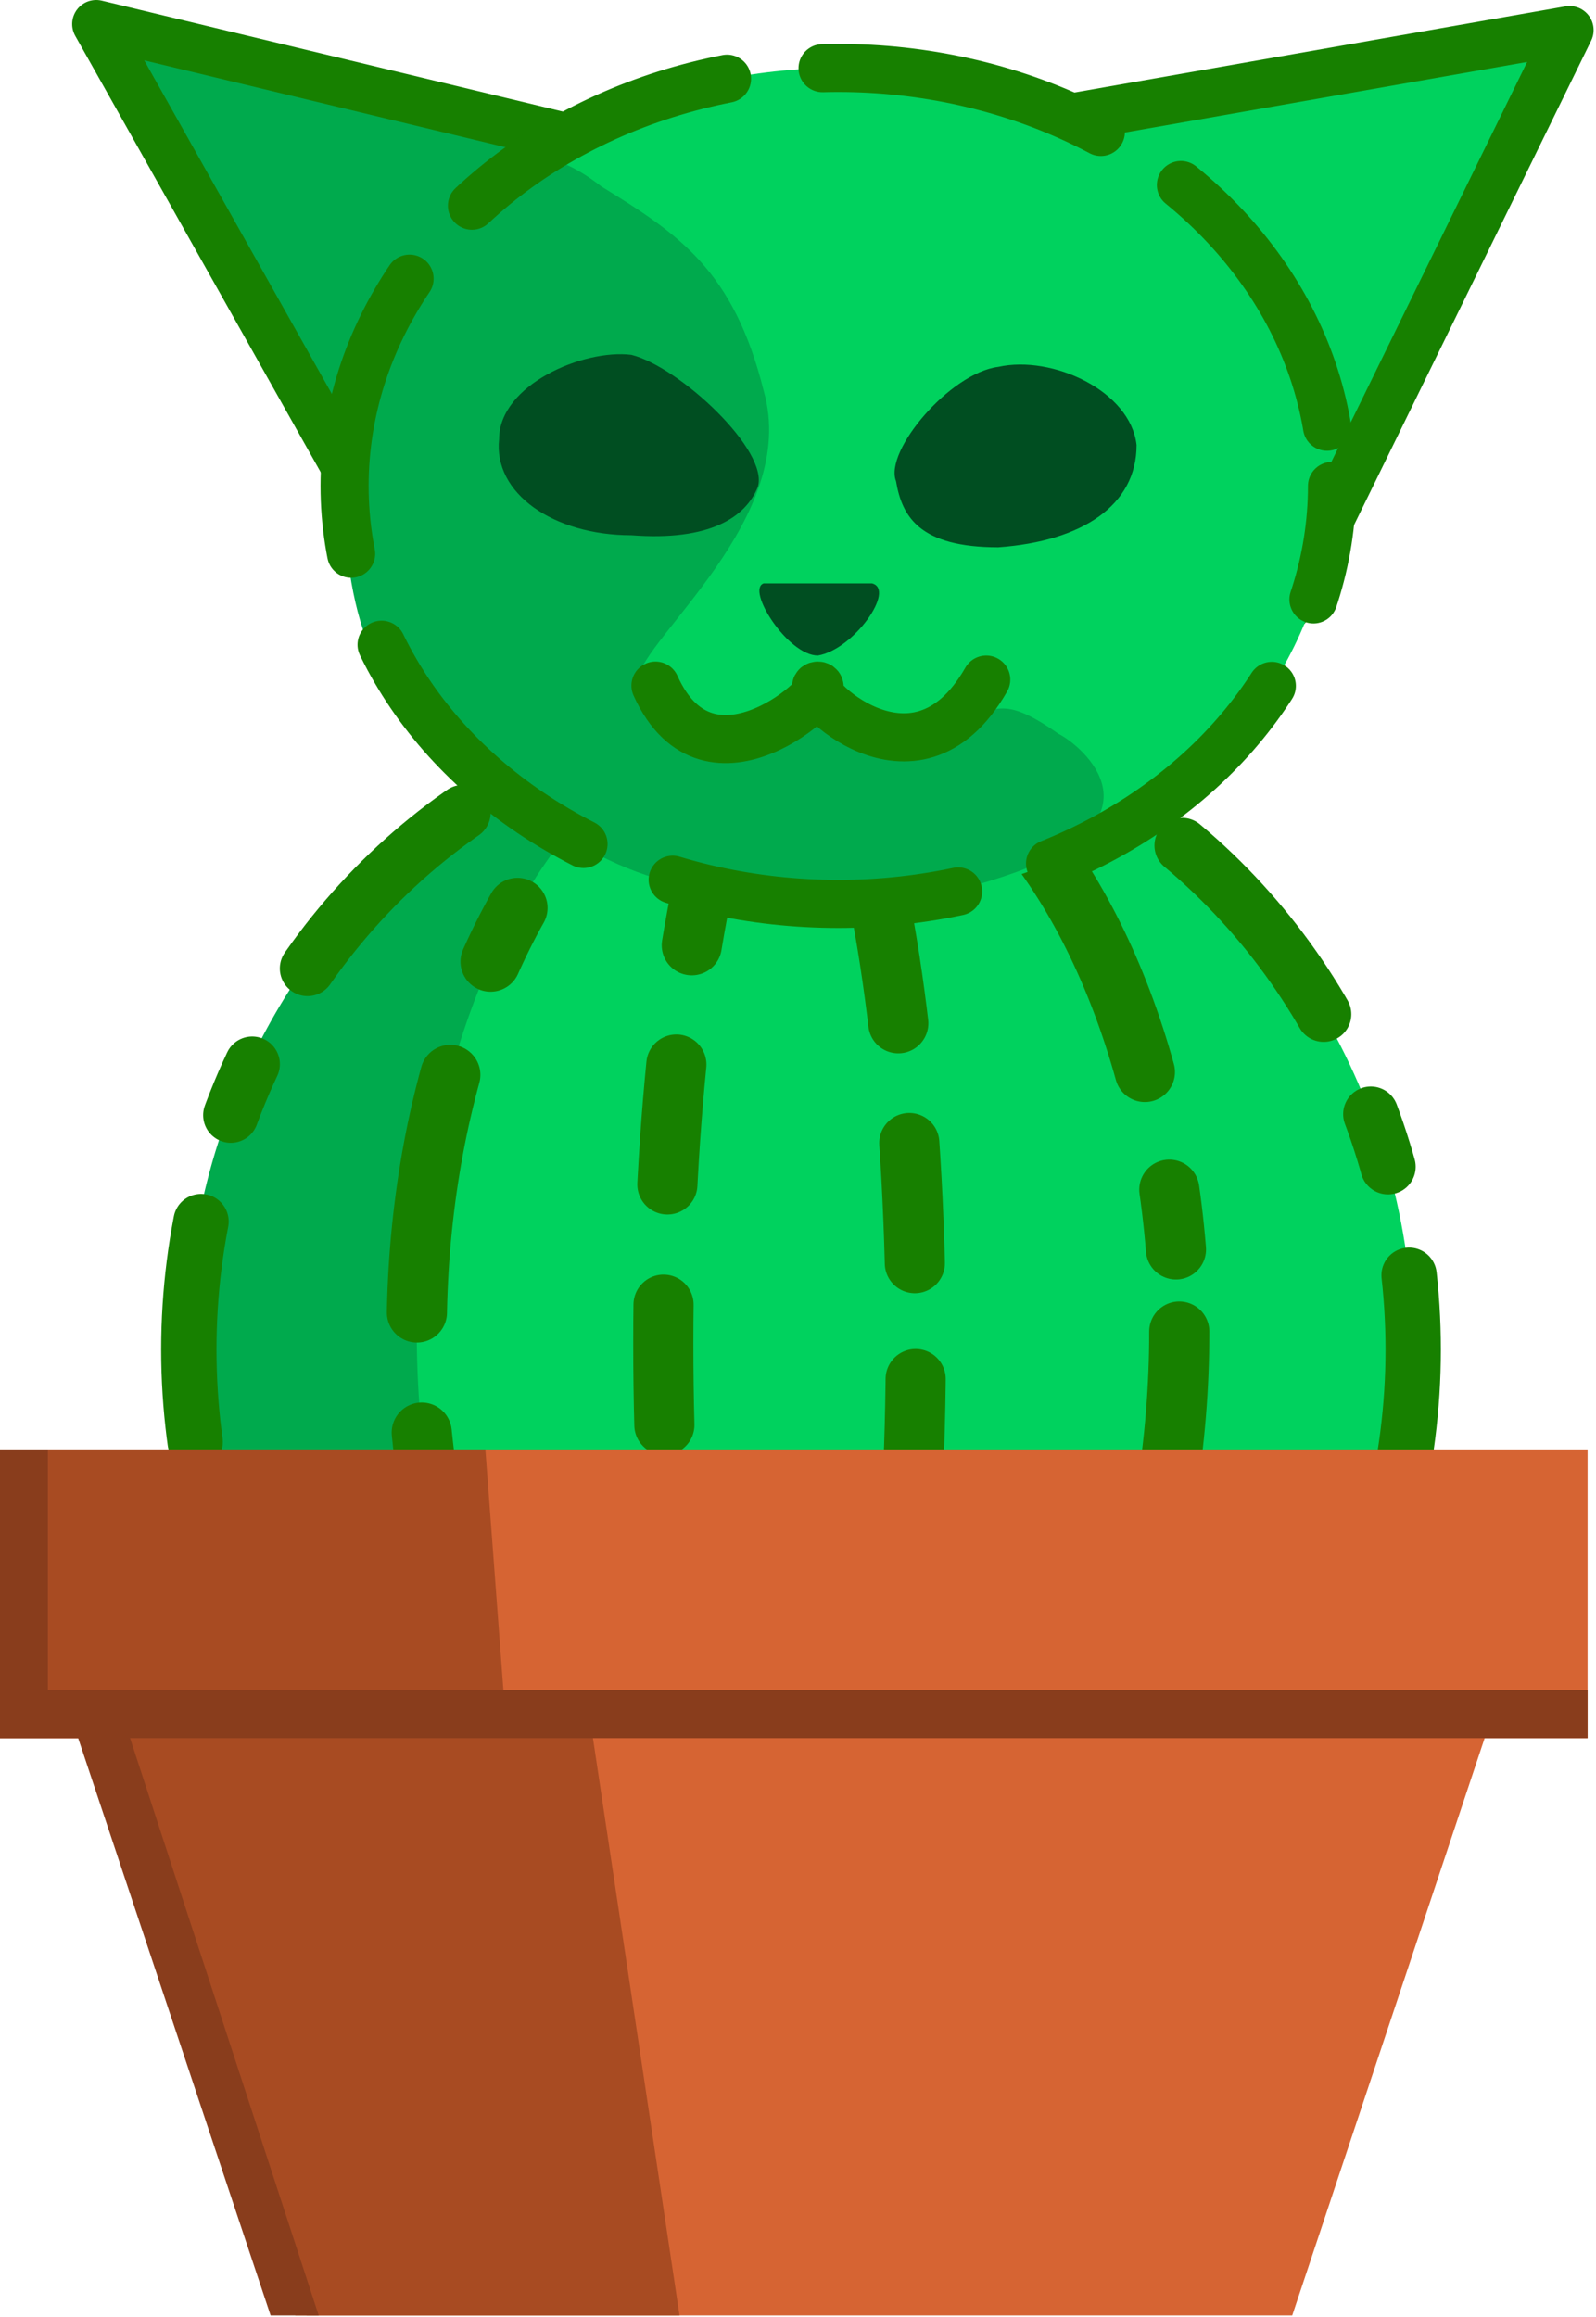 <svg xmlns="http://www.w3.org/2000/svg" viewBox="0 0 265.4 385.3">
  <g transform="translate(-61 224)">
    <ellipse cx="194.1" cy=".5" fill="#00d25e" rx="101.9" ry="107.2"/>
    <path fill="#00aa4d" d="M199-106a102 107 0 00-5-1A102 107 0 0092 1a102 107 0 00102 107 102 107 0 005 0z"/>
    <path fill="#00d25e" d="M199-106v214A102 107 0 00296 1a102 107 0 00-97-107z"/>
    <ellipse cx="193.7" cy="-2.6" fill="#00d25e" stroke="#178000" stroke-dasharray="40,20,10,20" stroke-linecap="round" stroke-linejoin="round" stroke-width="10" rx="63.4" ry="104"/>
    <ellipse cx="192.3" cy="-.7" fill="#00d25e" stroke="#178000" stroke-dasharray="20,20" stroke-dashoffset="74" stroke-linecap="round" stroke-linejoin="round" stroke-width="10" rx="21" ry="104.5"/>
    <g>
      <ellipse cx="194.2" cy=".4" fill="none" stroke="#178000" stroke-dasharray="36.8,18.4,9.2,18.4" stroke-dashoffset="18.4" stroke-linecap="round" stroke-width="9.2" rx="101.8" ry="107.1"/>
    </g>
  </g>
  <path fill="#d66433" stroke="#d66433" stroke-width="8" d="M260 285h-16l-32 96H52l-32-96H4v-40h256z"/>
  <g fill="#a84b22">
    <path d="M98 285H20l31 100h62"/>
    <path stroke="#a84b22" stroke-width="8" d="M12 245h65l3 40H12z"/>
  </g>
  <path fill="none" stroke="#893d1c" stroke-linecap="square" stroke-width="8" d="M4 285h256"/>
  <path style="line-height:normal;font-variant-ligatures:normal;font-variant-position:normal;font-variant-caps:normal;font-variant-numeric:normal;font-variant-alternates:normal;font-feature-settings:normal;text-indent:0;text-align:start;text-decoration-line:none;text-decoration-style:solid;text-decoration-color:#000;text-transform:none;text-orientation:mixed;white-space:normal;shape-padding:0;isolation:auto;mix-blend-mode:normal;solid-color:#000;solid-opacity:1" fill="#893d1c" d="M20 284l-8 2 33 99h8z" color="#000" font-family="sans-serif" font-weight="400" overflow="visible"/>
  <path fill="none" stroke="#893d1c" stroke-linecap="square" stroke-width="8" d="M4 245v40"/>
  <g>
    <g stroke="#178000" stroke-linejoin="round" stroke-width="8">
      <path fill="#00aa4d" d="M16 4l54 96 25-77z"/>
      <path fill="#00d25e" d="M261 5L147 25l67 76z"/>
    </g>
    <g transform="translate(-61 224)">
      <ellipse cx="200.4" cy="-143.2" fill="#00d25e" rx="82.1" ry="69.5"/>
      <path fill="#00aa4d" d="M230-79c-22 8-43 6-60 1s-34-21-43-31c-10-11-9-35-9-45 1-11 18-35 22-39 6-6 12-7 21 0 13 8 22 14 27 34 6 21-20 41-21 48 0 8 22 13 29 6 3 2 16 6 22 3 8-4 9-7 19 0 4 2 18 14-7 23z"/>
    </g>
    <g transform="translate(-72 -19)">
      <path fill="none" stroke="#178000" stroke-linecap="round" stroke-linejoin="round" stroke-width="8" d="M181 133c9 20 30 0 27 0s16 20 28-1"/>
      <path fill="#004e21" d="M198 100c-2 5-8 9-21 8-13 0-23-7-22-16 0-9 14-15 22-14 8 2 23 16 21 22zM221 99c1 6 4 11 17 11 14-1 23-7 23-17-1-9-14-15-23-13-8 1-19 14-17 19zM199 116c-3 1 4 12 9 12 6-1 13-11 9-12z"/>
      <ellipse cx="200.4" cy="-143.2" fill="none" stroke="#178000" stroke-dasharray="48,16" stroke-dashoffset="28.8" stroke-linecap="round" stroke-linejoin="round" stroke-width="8" rx="82.1" ry="69.5" transform="translate(11 243)"/>
    </g>
  </g>
</svg>
